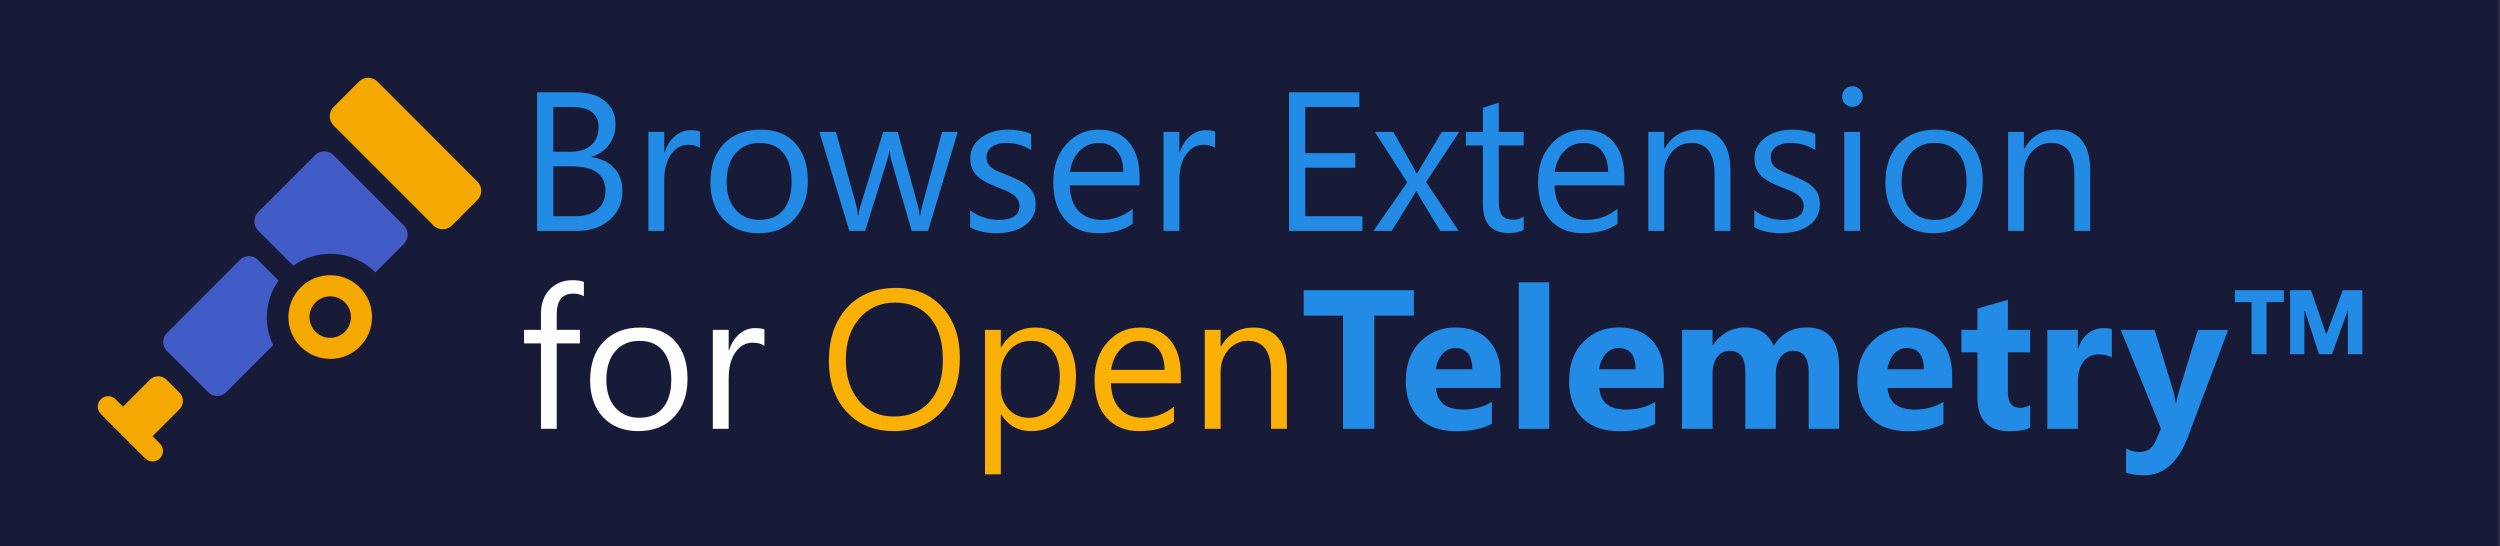 <?xml version="1.0" encoding="UTF-8" standalone="no"?>
<!DOCTYPE svg PUBLIC "-//W3C//DTD SVG 1.1//EN" "http://www.w3.org/Graphics/SVG/1.1/DTD/svg11.dtd">
<svg width="100%" height="100%" viewBox="0 0 947 207" version="1.1" xmlns="http://www.w3.org/2000/svg" xmlns:xlink="http://www.w3.org/1999/xlink" xml:space="preserve" xmlns:serif="http://www.serif.com/" style="fill-rule:evenodd;clip-rule:evenodd;stroke-linejoin:round;stroke-miterlimit:2;">
    <rect x="0" y="0" width="947" height="207" fill="#333333" stroke="none"/>
    <g id="Artboard1" transform="matrix(1.857,0,0,0.41,7.434,0.912)">
        <g>
            <rect x="-4.003" y="-2.225" width="509.65" height="504.857" style="fill:none;"/>
            <g>
                <clipPath id="_clip1">
                    <rect x="-4.003" y="-2.225" width="509.65" height="504.857"/>
                </clipPath>
                <g clip-path="url(#_clip1)">
                    <g>
                        <g transform="matrix(1.125,0,0,2.44,-31.319,-353.966)">
                            <g>
                                <g id="Layer1">
                                    <g>
                                        <rect x="-4.003" y="-2.225" width="509.65" height="504.857" style="fill:rgb(23,27,56);"/>
                                    </g>
                                </g>
                            </g>
                        </g>
                        <g transform="matrix(0.635,0,0,2.878,14.367,62.477)">
                            <path d="M67.648,69.797C62.402,75.047 62.402,83.555 67.648,88.805C72.898,94.051 81.406,94.051 86.652,88.805C91.902,83.555 91.902,75.047 86.652,69.797C81.406,64.551 72.898,64.551 67.648,69.797ZM81.855,84.016C80.608,85.265 78.914,85.967 77.15,85.967C75.386,85.967 73.692,85.265 72.445,84.016C71.198,82.769 70.496,81.076 70.496,79.313C70.496,77.549 71.198,75.856 72.445,74.609C73.692,73.36 75.386,72.658 77.15,72.658C78.914,72.658 80.608,73.36 81.855,74.609C84.453,77.195 84.453,81.418 81.855,84.016ZM86.43,3.672L78.195,11.906C76.592,13.521 76.592,16.166 78.195,17.781L110.344,49.93C111.959,51.533 114.604,51.533 116.219,49.93L124.453,41.695C126.063,40.085 126.063,37.434 124.453,35.825L92.29,3.671C90.679,2.072 88.041,2.072 86.43,3.671L86.43,3.672ZM28.738,108.895C30.19,107.437 30.19,105.043 28.738,103.585L24.555,99.398C23.095,97.947 20.702,97.947 19.242,99.398L10.598,108.047L10.582,108.059L8.211,105.684C6.898,104.371 4.761,104.371 3.461,105.684C2.148,106.996 2.148,109.133 3.461,110.434L17.707,124.676C18.336,125.306 19.19,125.66 20.08,125.66C20.97,125.66 21.824,125.306 22.453,124.676C23.753,123.363 23.766,121.226 22.453,119.93L20.078,117.555L20.094,117.543L28.738,108.895Z" style="fill:rgb(245,168,0);fill-rule:nonzero;"/>
                        </g>
                        <g transform="matrix(0.635,0,0,2.878,14.367,62.477)">
                            <g>
                                <path d="M72.297,27.313L54.004,45.605C52.379,47.23 52.379,49.906 54.004,51.531L65.3,62.824C73.284,57.078 84.48,57.789 91.663,64.977L100.811,55.828C102.433,54.203 102.433,51.531 100.811,49.906L78.22,27.313C77.435,26.527 76.369,26.085 75.259,26.085C74.149,26.085 73.083,26.527 72.298,27.313L72.297,27.313ZM60.55,67.585L53.878,60.913C52.315,59.351 49.753,59.351 48.194,60.913L24.664,84.453C23.112,86.016 23.112,88.577 24.664,90.14L37.995,103.472C39.559,105.025 42.119,105.025 43.683,103.472L58.815,88.315C55.616,81.706 56.19,73.722 60.55,67.585Z" style="fill:rgb(66,92,199);fill-rule:nonzero;"/>
                            </g>
                        </g>
                        <g transform="matrix(1.009,0,0,4.571,38.185,-972.745)">
                            <g>
                                <g>
                                    <g transform="matrix(1,0,0,1,63.099,258.991)">
                                        <path d="M3.672,0L3.672,-28.008L11.641,-28.008C14.063,-28.008 15.983,-27.415 17.402,-26.23C18.822,-25.046 19.531,-23.503 19.531,-21.602C19.531,-20.013 19.102,-18.633 18.242,-17.461C17.383,-16.289 16.198,-15.456 14.688,-14.961L14.688,-14.883C16.576,-14.661 18.086,-13.945 19.219,-12.734C20.352,-11.536 20.918,-9.974 20.918,-8.047C20.918,-5.651 20.059,-3.711 18.34,-2.227C16.621,-0.742 14.453,0 11.836,0L3.672,0ZM6.953,-25.039L6.953,-15.996L10.313,-15.996C12.109,-15.996 13.522,-16.426 14.551,-17.285C15.579,-18.158 16.094,-19.382 16.094,-20.957C16.094,-23.678 14.303,-25.039 10.723,-25.039L6.953,-25.039ZM6.953,-13.047L6.953,-2.969L11.406,-2.969C13.333,-2.969 14.824,-3.424 15.879,-4.336C16.947,-5.247 17.48,-6.497 17.48,-8.086C17.48,-11.393 15.228,-13.047 10.723,-13.047L6.953,-13.047Z" style="fill:rgb(34,139,230);"/>
                                    </g>
                                    <g transform="matrix(1,0,0,1,63.099,258.991)">
                                        <path d="M36.602,-16.758C36.042,-17.188 35.234,-17.402 34.18,-17.402C32.813,-17.402 31.667,-16.758 30.742,-15.469C29.831,-14.18 29.375,-12.422 29.375,-10.195L29.375,0L26.172,0L26.172,-20L29.375,-20L29.375,-15.879L29.453,-15.879C29.909,-17.285 30.605,-18.379 31.543,-19.16C32.48,-19.954 33.529,-20.352 34.688,-20.352C35.521,-20.352 36.159,-20.26 36.602,-20.078L36.602,-16.758Z" style="fill:rgb(34,139,230);"/>
                                    </g>
                                    <g transform="matrix(1,0,0,1,63.099,258.991)">
                                        <path d="M48.438,0.469C45.482,0.469 43.118,-0.462 41.348,-2.324C39.59,-4.199 38.711,-6.68 38.711,-9.766C38.711,-13.125 39.629,-15.749 41.465,-17.637C43.301,-19.525 45.781,-20.469 48.906,-20.469C51.888,-20.469 54.212,-19.551 55.879,-17.715C57.559,-15.879 58.398,-13.333 58.398,-10.078C58.398,-6.888 57.493,-4.329 55.684,-2.402C53.887,-0.488 51.471,0.469 48.438,0.469ZM48.672,-17.773C46.615,-17.773 44.987,-17.07 43.789,-15.664C42.591,-14.271 41.992,-12.344 41.992,-9.883C41.992,-7.513 42.598,-5.645 43.809,-4.277C45.02,-2.91 46.641,-2.227 48.672,-2.227C50.742,-2.227 52.331,-2.897 53.438,-4.238C54.557,-5.579 55.117,-7.487 55.117,-9.961C55.117,-12.461 54.557,-14.388 53.438,-15.742C52.331,-17.096 50.742,-17.773 48.672,-17.773Z" style="fill:rgb(34,139,230);"/>
                                    </g>
                                    <g transform="matrix(1,0,0,1,123.372,258.991)">
                                        <path d="M28.438,-20L22.441,0L19.121,0L15,-14.316C14.844,-14.863 14.74,-15.482 14.688,-16.172L14.609,-16.172C14.57,-15.703 14.434,-15.098 14.199,-14.355L9.727,0L6.523,0L0.469,-20L3.828,-20L7.969,-4.961C8.099,-4.505 8.19,-3.906 8.242,-3.164L8.398,-3.164C8.438,-3.737 8.555,-4.349 8.75,-5L13.359,-20L16.289,-20L20.43,-4.922C20.56,-4.44 20.658,-3.841 20.723,-3.125L20.879,-3.125C20.905,-3.633 21.016,-4.232 21.211,-4.922L25.273,-20L28.438,-20Z" style="fill:rgb(34,139,230);"/>
                                    </g>
                                    <g transform="matrix(1,0,0,1,123.372,258.991)">
                                        <path d="M30.938,-0.723L30.938,-4.16C32.682,-2.871 34.603,-2.227 36.699,-2.227C39.512,-2.227 40.918,-3.164 40.918,-5.039C40.918,-5.573 40.794,-6.022 40.547,-6.387C40.313,-6.764 39.987,-7.096 39.57,-7.383C39.167,-7.669 38.685,-7.923 38.125,-8.145C37.578,-8.379 36.986,-8.62 36.348,-8.867C35.462,-9.219 34.681,-9.57 34.004,-9.922C33.34,-10.286 32.78,-10.69 32.324,-11.133C31.882,-11.589 31.543,-12.103 31.309,-12.676C31.087,-13.249 30.977,-13.919 30.977,-14.688C30.977,-15.625 31.191,-16.452 31.621,-17.168C32.051,-17.897 32.624,-18.503 33.34,-18.984C34.056,-19.479 34.87,-19.85 35.781,-20.098C36.706,-20.345 37.656,-20.469 38.633,-20.469C40.365,-20.469 41.914,-20.169 43.281,-19.57L43.281,-16.328C41.81,-17.292 40.117,-17.773 38.203,-17.773C37.604,-17.773 37.064,-17.702 36.582,-17.559C36.1,-17.428 35.684,-17.24 35.332,-16.992C34.993,-16.745 34.727,-16.445 34.531,-16.094C34.349,-15.755 34.258,-15.378 34.258,-14.961C34.258,-14.44 34.349,-14.004 34.531,-13.652C34.727,-13.301 35.007,-12.988 35.371,-12.715C35.736,-12.441 36.178,-12.194 36.699,-11.973C37.22,-11.751 37.813,-11.51 38.477,-11.25C39.362,-10.911 40.156,-10.56 40.859,-10.195C41.563,-9.844 42.161,-9.44 42.656,-8.984C43.151,-8.542 43.529,-8.027 43.789,-7.441C44.063,-6.855 44.199,-6.159 44.199,-5.352C44.199,-4.362 43.978,-3.503 43.535,-2.773C43.105,-2.044 42.526,-1.439 41.797,-0.957C41.068,-0.475 40.228,-0.117 39.277,0.117C38.327,0.352 37.331,0.469 36.289,0.469C34.232,0.469 32.448,0.072 30.938,-0.723Z" style="fill:rgb(34,139,230);"/>
                                    </g>
                                    <g transform="matrix(1,0,0,1,123.372,258.991)">
                                        <path d="M65.195,-9.199L51.074,-9.199C51.126,-6.973 51.725,-5.254 52.871,-4.043C54.017,-2.832 55.592,-2.227 57.598,-2.227C59.85,-2.227 61.921,-2.969 63.809,-4.453L63.809,-1.445C62.051,-0.169 59.727,0.469 56.836,0.469C54.01,0.469 51.79,-0.436 50.176,-2.246C48.561,-4.069 47.754,-6.628 47.754,-9.922C47.754,-13.034 48.633,-15.566 50.391,-17.52C52.161,-19.486 54.355,-20.469 56.973,-20.469C59.59,-20.469 61.615,-19.622 63.047,-17.93C64.479,-16.237 65.195,-13.887 65.195,-10.879L65.195,-9.199ZM61.914,-11.914C61.901,-13.763 61.452,-15.202 60.566,-16.23C59.694,-17.259 58.477,-17.773 56.914,-17.773C55.404,-17.773 54.121,-17.233 53.066,-16.152C52.012,-15.072 51.361,-13.659 51.113,-11.914L61.914,-11.914Z" style="fill:rgb(34,139,230);"/>
                                    </g>
                                    <g transform="matrix(1,0,0,1,123.372,258.991)">
                                        <path d="M80.469,-16.758C79.909,-17.188 79.102,-17.402 78.047,-17.402C76.68,-17.402 75.534,-16.758 74.609,-15.469C73.698,-14.18 73.242,-12.422 73.242,-10.195L73.242,0L70.039,0L70.039,-20L73.242,-20L73.242,-15.879L73.32,-15.879C73.776,-17.285 74.473,-18.379 75.41,-19.16C76.348,-19.954 77.396,-20.352 78.555,-20.352C79.388,-20.352 80.026,-20.26 80.469,-20.078L80.469,-16.758Z" style="fill:rgb(34,139,230);"/>
                                    </g>
                                </g>
                            </g>
                            <g>
                                <g>
                                    <g transform="matrix(1,0,0,1,215.11,258.991)">
                                        <path d="M18.516,0L3.672,0L3.672,-28.008L17.891,-28.008L17.891,-25.039L6.953,-25.039L6.953,-15.723L17.07,-15.723L17.07,-12.773L6.953,-12.773L6.953,-2.969L18.516,-2.969L18.516,0Z" style="fill:rgb(34,139,230);"/>
                                    </g>
                                    <g transform="matrix(1,0,0,1,215.11,258.991)">
                                        <path d="M38.086,-20L31.367,-9.883L37.969,0L34.238,0L30.313,-6.484C30.065,-6.888 29.772,-7.396 29.434,-8.008L29.355,-8.008C29.29,-7.891 28.984,-7.383 28.438,-6.484L24.434,0L20.742,0L27.559,-9.805L21.035,-20L24.766,-20L28.633,-13.164C28.919,-12.656 29.199,-12.135 29.473,-11.602L29.551,-11.602L34.551,-20L38.086,-20Z" style="fill:rgb(34,139,230);"/>
                                    </g>
                                    <g transform="matrix(1,0,0,1,215.11,258.991)">
                                        <path d="M51.113,-0.195C50.358,0.221 49.362,0.43 48.125,0.43C44.622,0.43 42.871,-1.523 42.871,-5.43L42.871,-17.266L39.434,-17.266L39.434,-20L42.871,-20L42.871,-24.883L46.074,-25.918L46.074,-20L51.113,-20L51.113,-17.266L46.074,-17.266L46.074,-5.996C46.074,-4.655 46.302,-3.698 46.758,-3.125C47.214,-2.552 47.969,-2.266 49.023,-2.266C49.831,-2.266 50.527,-2.487 51.113,-2.93L51.113,-0.195Z" style="fill:rgb(34,139,230);"/>
                                    </g>
                                    <g transform="matrix(1,0,0,1,215.11,258.991)">
                                        <path d="M71.465,-9.199L57.344,-9.199C57.396,-6.973 57.995,-5.254 59.141,-4.043C60.286,-2.832 61.862,-2.227 63.867,-2.227C66.12,-2.227 68.19,-2.969 70.078,-4.453L70.078,-1.445C68.32,-0.169 65.996,0.469 63.105,0.469C60.28,0.469 58.06,-0.436 56.445,-2.246C54.831,-4.069 54.023,-6.628 54.023,-9.922C54.023,-13.034 54.902,-15.566 56.66,-17.52C58.431,-19.486 60.625,-20.469 63.242,-20.469C65.859,-20.469 67.884,-19.622 69.316,-17.93C70.749,-16.237 71.465,-13.887 71.465,-10.879L71.465,-9.199ZM68.184,-11.914C68.171,-13.763 67.721,-15.202 66.836,-16.23C65.964,-17.259 64.746,-17.773 63.184,-17.773C61.673,-17.773 60.391,-17.233 59.336,-16.152C58.281,-15.072 57.63,-13.659 57.383,-11.914L68.184,-11.914Z" style="fill:rgb(34,139,230);"/>
                                    </g>
                                    <g transform="matrix(1,0,0,1,288.177,258.991)">
                                        <path d="M19.844,0L16.641,0L16.641,-11.406C16.641,-15.651 15.091,-17.773 11.992,-17.773C10.391,-17.773 9.063,-17.168 8.008,-15.957C6.966,-14.759 6.445,-13.242 6.445,-11.406L6.445,0L3.242,0L3.242,-20L6.445,-20L6.445,-16.68L6.523,-16.68C8.034,-19.206 10.221,-20.469 13.086,-20.469C15.273,-20.469 16.947,-19.759 18.105,-18.34C19.264,-16.934 19.844,-14.896 19.844,-12.227L19.844,0Z" style="fill:rgb(34,139,230);"/>
                                    </g>
                                    <g transform="matrix(1,0,0,1,288.177,258.991)">
                                        <path d="M24.668,-0.723L24.668,-4.16C26.413,-2.871 28.333,-2.227 30.43,-2.227C33.242,-2.227 34.648,-3.164 34.648,-5.039C34.648,-5.573 34.525,-6.022 34.277,-6.387C34.043,-6.764 33.717,-7.096 33.301,-7.383C32.897,-7.669 32.415,-7.923 31.855,-8.145C31.309,-8.379 30.716,-8.62 30.078,-8.867C29.193,-9.219 28.411,-9.57 27.734,-9.922C27.07,-10.286 26.51,-10.69 26.055,-11.133C25.612,-11.589 25.273,-12.103 25.039,-12.676C24.818,-13.249 24.707,-13.919 24.707,-14.688C24.707,-15.625 24.922,-16.452 25.352,-17.168C25.781,-17.897 26.354,-18.503 27.07,-18.984C27.786,-19.479 28.6,-19.85 29.512,-20.098C30.436,-20.345 31.387,-20.469 32.363,-20.469C34.095,-20.469 35.645,-20.169 37.012,-19.57L37.012,-16.328C35.54,-17.292 33.848,-17.773 31.934,-17.773C31.335,-17.773 30.794,-17.702 30.313,-17.559C29.831,-17.428 29.414,-17.24 29.063,-16.992C28.724,-16.745 28.457,-16.445 28.262,-16.094C28.079,-15.755 27.988,-15.378 27.988,-14.961C27.988,-14.44 28.079,-14.004 28.262,-13.652C28.457,-13.301 28.737,-12.988 29.102,-12.715C29.466,-12.441 29.909,-12.194 30.43,-11.973C30.951,-11.751 31.543,-11.51 32.207,-11.25C33.092,-10.911 33.887,-10.56 34.59,-10.195C35.293,-9.844 35.892,-9.44 36.387,-8.984C36.882,-8.542 37.259,-8.027 37.52,-7.441C37.793,-6.855 37.93,-6.159 37.93,-5.352C37.93,-4.362 37.708,-3.503 37.266,-2.773C36.836,-2.044 36.257,-1.439 35.527,-0.957C34.798,-0.475 33.958,-0.117 33.008,0.117C32.057,0.352 31.061,0.469 30.02,0.469C27.962,0.469 26.178,0.072 24.668,-0.723Z" style="fill:rgb(34,139,230);"/>
                                    </g>
                                    <g transform="matrix(1,0,0,1,288.177,258.991)">
                                        <path d="M44.492,-25.078C43.919,-25.078 43.431,-25.273 43.027,-25.664C42.624,-26.055 42.422,-26.549 42.422,-27.148C42.422,-27.747 42.624,-28.242 43.027,-28.633C43.431,-29.036 43.919,-29.238 44.492,-29.238C45.078,-29.238 45.573,-29.036 45.977,-28.633C46.393,-28.242 46.602,-27.747 46.602,-27.148C46.602,-26.576 46.393,-26.087 45.977,-25.684C45.573,-25.28 45.078,-25.078 44.492,-25.078ZM46.055,0L42.852,0L42.852,-20L46.055,-20L46.055,0Z" style="fill:rgb(34,139,230);"/>
                                    </g>
                                    <g transform="matrix(1,0,0,1,288.177,258.991)">
                                        <path d="M60.898,0.469C57.943,0.469 55.579,-0.462 53.809,-2.324C52.051,-4.199 51.172,-6.68 51.172,-9.766C51.172,-13.125 52.09,-15.749 53.926,-17.637C55.762,-19.525 58.242,-20.469 61.367,-20.469C64.349,-20.469 66.673,-19.551 68.34,-17.715C70.02,-15.879 70.859,-13.333 70.859,-10.078C70.859,-6.888 69.954,-4.329 68.145,-2.402C66.348,-0.488 63.932,0.469 60.898,0.469ZM61.133,-17.773C59.076,-17.773 57.448,-17.07 56.25,-15.664C55.052,-14.271 54.453,-12.344 54.453,-9.883C54.453,-7.513 55.059,-5.645 56.27,-4.277C57.48,-2.91 59.102,-2.227 61.133,-2.227C63.203,-2.227 64.792,-2.897 65.898,-4.238C67.018,-5.579 67.578,-7.487 67.578,-9.961C67.578,-12.461 67.018,-14.388 65.898,-15.742C64.792,-17.096 63.203,-17.773 61.133,-17.773Z" style="fill:rgb(34,139,230);"/>
                                    </g>
                                    <g transform="matrix(1,0,0,1,288.177,258.991)">
                                        <path d="M92.578,0L89.375,0L89.375,-11.406C89.375,-15.651 87.826,-17.773 84.727,-17.773C83.125,-17.773 81.797,-17.168 80.742,-15.957C79.701,-14.759 79.18,-13.242 79.18,-11.406L79.18,0L75.977,0L75.977,-20L79.18,-20L79.18,-16.68L79.258,-16.68C80.768,-19.206 82.956,-20.469 85.82,-20.469C88.008,-20.469 89.681,-19.759 90.84,-18.34C91.999,-16.934 92.578,-14.896 92.578,-12.227L92.578,0Z" style="fill:rgb(34,139,230);"/>
                                    </g>
                                </g>
                            </g>
                            <g transform="matrix(1,0,0,1,63.099,298.991)">
                                <path d="M13.125,-26.797C12.5,-27.148 11.79,-27.324 10.996,-27.324C8.757,-27.324 7.637,-25.911 7.637,-23.086L7.637,-20L12.324,-20L12.324,-17.266L7.637,-17.266L7.637,0L4.453,0L4.453,-17.266L1.035,-17.266L1.035,-20L4.453,-20L4.453,-23.242C4.453,-25.339 5.059,-26.992 6.27,-28.203C7.48,-29.427 8.991,-30.039 10.801,-30.039C11.777,-30.039 12.552,-29.922 13.125,-29.688L13.125,-26.797Z" style="fill:white;fill-rule:nonzero;"/>
                                <path d="M24.121,0.469C21.165,0.469 18.802,-0.462 17.031,-2.324C15.273,-4.199 14.395,-6.68 14.395,-9.766C14.395,-13.125 15.313,-15.749 17.148,-17.637C18.984,-19.525 21.465,-20.469 24.59,-20.469C27.572,-20.469 29.896,-19.551 31.563,-17.715C33.242,-15.879 34.082,-13.333 34.082,-10.078C34.082,-6.888 33.177,-4.329 31.367,-2.402C29.57,-0.488 27.155,0.469 24.121,0.469ZM24.355,-17.773C22.298,-17.773 20.671,-17.07 19.473,-15.664C18.275,-14.271 17.676,-12.344 17.676,-9.883C17.676,-7.513 18.281,-5.645 19.492,-4.277C20.703,-2.91 22.324,-2.227 24.355,-2.227C26.426,-2.227 28.014,-2.897 29.121,-4.238C30.241,-5.579 30.801,-7.487 30.801,-9.961C30.801,-12.461 30.241,-14.388 29.121,-15.742C28.014,-17.096 26.426,-17.773 24.355,-17.773Z" style="fill:white;fill-rule:nonzero;"/>
                                <path d="M49.629,-16.758C49.069,-17.188 48.262,-17.402 47.207,-17.402C45.84,-17.402 44.694,-16.758 43.77,-15.469C42.858,-14.18 42.402,-12.422 42.402,-10.195L42.402,0L39.199,0L39.199,-20L42.402,-20L42.402,-15.879L42.48,-15.879C42.936,-17.285 43.633,-18.379 44.57,-19.16C45.508,-19.954 46.556,-20.352 47.715,-20.352C48.548,-20.352 49.186,-20.26 49.629,-20.078L49.629,-16.758Z" style="fill:white;fill-rule:nonzero;"/>
                            </g>
                            <g transform="matrix(1,0,0,1,123.919,298.991)">
                                <g>
                                    <path d="M14.961,0.469C10.99,0.469 7.806,-0.84 5.41,-3.457C3.027,-6.074 1.836,-9.479 1.836,-13.672C1.836,-18.177 3.053,-21.771 5.488,-24.453C7.923,-27.135 11.237,-28.477 15.43,-28.477C19.297,-28.477 22.409,-27.174 24.766,-24.57C27.135,-21.966 28.32,-18.561 28.32,-14.355C28.32,-9.785 27.109,-6.172 24.688,-3.516C22.266,-0.859 19.023,0.469 14.961,0.469ZM15.195,-25.508C12.253,-25.508 9.863,-24.447 8.027,-22.324C6.191,-20.202 5.273,-17.415 5.273,-13.965C5.273,-10.514 6.165,-7.734 7.949,-5.625C9.746,-3.529 12.083,-2.48 14.961,-2.48C18.034,-2.48 20.456,-3.483 22.227,-5.488C23.997,-7.493 24.883,-10.299 24.883,-13.906C24.883,-17.604 24.023,-20.462 22.305,-22.48C20.586,-24.499 18.216,-25.508 15.195,-25.508Z" style="fill:rgb(250,176,5);fill-rule:nonzero;"/>
                                    <path d="M36.68,-2.891L36.602,-2.891L36.602,9.199L33.398,9.199L33.398,-20L36.602,-20L36.602,-16.484L36.68,-16.484C38.255,-19.141 40.56,-20.469 43.594,-20.469C46.172,-20.469 48.184,-19.57 49.629,-17.773C51.074,-15.99 51.797,-13.594 51.797,-10.586C51.797,-7.24 50.983,-4.557 49.355,-2.539C47.728,-0.534 45.501,0.469 42.676,0.469C40.085,0.469 38.086,-0.651 36.68,-2.891ZM36.602,-10.957L36.602,-8.164C36.602,-6.51 37.135,-5.104 38.203,-3.945C39.284,-2.799 40.651,-2.227 42.305,-2.227C44.245,-2.227 45.762,-2.969 46.855,-4.453C47.962,-5.938 48.516,-8.001 48.516,-10.645C48.516,-12.871 48.001,-14.616 46.973,-15.879C45.944,-17.142 44.551,-17.773 42.793,-17.773C40.931,-17.773 39.434,-17.122 38.301,-15.82C37.168,-14.531 36.602,-12.91 36.602,-10.957Z" style="fill:rgb(250,176,5);fill-rule:nonzero;"/>
                                    <path d="M72.988,-9.199L58.867,-9.199C58.919,-6.973 59.518,-5.254 60.664,-4.043C61.81,-2.832 63.385,-2.227 65.391,-2.227C67.643,-2.227 69.714,-2.969 71.602,-4.453L71.602,-1.445C69.844,-0.169 67.52,0.469 64.629,0.469C61.803,0.469 59.583,-0.436 57.969,-2.246C56.354,-4.069 55.547,-6.628 55.547,-9.922C55.547,-13.034 56.426,-15.566 58.184,-17.52C59.954,-19.486 62.148,-20.469 64.766,-20.469C67.383,-20.469 69.408,-19.622 70.84,-17.93C72.272,-16.237 72.988,-13.887 72.988,-10.879L72.988,-9.199ZM69.707,-11.914C69.694,-13.763 69.245,-15.202 68.359,-16.23C67.487,-17.259 66.27,-17.773 64.707,-17.773C63.197,-17.773 61.914,-17.233 60.859,-16.152C59.805,-15.072 59.154,-13.659 58.906,-11.914L69.707,-11.914Z" style="fill:rgb(250,176,5);fill-rule:nonzero;"/>
                                    <path d="M94.434,0L91.23,0L91.23,-11.406C91.23,-15.651 89.681,-17.773 86.582,-17.773C84.98,-17.773 83.652,-17.168 82.598,-15.957C81.556,-14.759 81.035,-13.242 81.035,-11.406L81.035,0L77.832,0L77.832,-20L81.035,-20L81.035,-16.68L81.113,-16.68C82.624,-19.206 84.811,-20.469 87.676,-20.469C89.863,-20.469 91.536,-19.759 92.695,-18.34C93.854,-16.934 94.434,-14.896 94.434,-12.227L94.434,0Z" style="fill:rgb(250,176,5);fill-rule:nonzero;"/>
                                </g>
                            </g>
                            <g>
                                <g transform="matrix(1,0,0,1,221.146,298.991)">
                                    <path d="M22.871,-22.871L14.883,-22.871L14.883,0L8.555,0L8.555,-22.871L0.605,-22.871L0.605,-28.008L22.871,-28.008L22.871,-22.871Z" style="fill:rgb(34,139,230);"/>
                                </g>
                                <g transform="matrix(1,0,0,1,240.989,298.991)">
                                    <path d="M20.566,-8.242L7.52,-8.242C7.728,-5.339 9.557,-3.887 13.008,-3.887C15.208,-3.887 17.142,-4.408 18.809,-5.449L18.809,-0.996C16.96,-0.007 14.557,0.488 11.602,0.488C8.372,0.488 5.866,-0.404 4.082,-2.188C2.298,-3.984 1.406,-6.484 1.406,-9.688C1.406,-13.008 2.37,-15.638 4.297,-17.578C6.224,-19.518 8.594,-20.488 11.406,-20.488C14.323,-20.488 16.576,-19.622 18.164,-17.891C19.766,-16.159 20.566,-13.809 20.566,-10.84L20.566,-8.242ZM14.844,-12.031C14.844,-14.896 13.685,-16.328 11.367,-16.328C10.378,-16.328 9.518,-15.918 8.789,-15.098C8.073,-14.277 7.637,-13.255 7.48,-12.031L14.844,-12.031Z" style="fill:rgb(34,139,230);"/>
                                </g>
                                <g transform="matrix(1,0,0,1,240.989,298.991)">
                                    <rect x="24.239" y="-29.609" width="6.172" height="29.609" style="fill:rgb(34,139,230);"/>
                                </g>
                                <g transform="matrix(1,0,0,1,240.989,298.991)">
                                    <path d="M53.575,-8.242L40.528,-8.242C40.736,-5.339 42.565,-3.887 46.016,-3.887C48.217,-3.887 50.15,-4.408 51.817,-5.449L51.817,-0.996C49.968,-0.007 47.565,0.488 44.61,0.488C41.381,0.488 38.874,-0.404 37.09,-2.188C35.306,-3.984 34.414,-6.484 34.414,-9.688C34.414,-13.008 35.378,-15.638 37.305,-17.578C39.232,-19.518 41.602,-20.488 44.414,-20.488C47.331,-20.488 49.584,-19.622 51.172,-17.891C52.774,-16.159 53.575,-13.809 53.575,-10.84L53.575,-8.242ZM47.852,-12.031C47.852,-14.896 46.693,-16.328 44.375,-16.328C43.386,-16.328 42.526,-15.918 41.797,-15.098C41.081,-14.277 40.645,-13.255 40.489,-12.031L47.852,-12.031Z" style="fill:rgb(34,139,230);"/>
                                </g>
                                <g transform="matrix(1,0,0,1,240.989,298.991)">
                                    <path d="M89.004,0L82.852,0L82.852,-11.406C82.852,-14.31 81.784,-15.762 79.649,-15.762C78.633,-15.762 77.806,-15.326 77.168,-14.453C76.53,-13.581 76.211,-12.493 76.211,-11.191L76.211,0L70.039,0L70.039,-11.523C70.039,-14.349 68.991,-15.762 66.895,-15.762C65.84,-15.762 64.994,-15.345 64.356,-14.512C63.731,-13.678 63.418,-12.546 63.418,-11.113L63.418,0L57.246,0L57.246,-20L63.418,-20L63.418,-16.875L63.496,-16.875C64.134,-17.943 65.026,-18.809 66.172,-19.473C67.331,-20.15 68.594,-20.488 69.961,-20.488C72.787,-20.488 74.72,-19.245 75.762,-16.758C77.286,-19.245 79.525,-20.488 82.481,-20.488C86.83,-20.488 89.004,-17.806 89.004,-12.441L89.004,0Z" style="fill:rgb(34,139,230);"/>
                                </g>
                                <g transform="matrix(1,0,0,1,240.989,298.991)">
                                    <path d="M111.856,-8.242L98.809,-8.242C99.017,-5.339 100.847,-3.887 104.297,-3.887C106.498,-3.887 108.431,-4.408 110.098,-5.449L110.098,-0.996C108.249,-0.007 105.847,0.488 102.891,0.488C99.662,0.488 97.155,-0.404 95.371,-2.188C93.588,-3.984 92.696,-6.484 92.696,-9.688C92.696,-13.008 93.659,-15.638 95.586,-17.578C97.513,-19.518 99.883,-20.488 102.696,-20.488C105.612,-20.488 107.865,-19.622 109.453,-17.891C111.055,-16.159 111.856,-13.809 111.856,-10.84L111.856,-8.242ZM106.133,-12.031C106.133,-14.896 104.974,-16.328 102.657,-16.328C101.667,-16.328 100.808,-15.918 100.078,-15.098C99.362,-14.277 98.926,-13.255 98.77,-12.031L106.133,-12.031Z" style="fill:rgb(34,139,230);"/>
                                </g>
                                <g transform="matrix(1,0,0,1,240.989,298.991)">
                                    <path d="M127.618,-0.234C126.706,0.247 125.332,0.488 123.496,0.488C119.148,0.488 116.973,-1.771 116.973,-6.289L116.973,-15.449L113.731,-15.449L113.731,-20L116.973,-20L116.973,-24.316L123.125,-26.074L123.125,-20L127.618,-20L127.618,-15.449L123.125,-15.449L123.125,-7.363C123.125,-5.28 123.952,-4.238 125.606,-4.238C126.257,-4.238 126.927,-4.427 127.618,-4.805L127.618,-0.234Z" style="fill:rgb(34,139,230);"/>
                                </g>
                                <g transform="matrix(1,0,0,1,240.989,298.991)">
                                    <path d="M144.141,-14.434C143.399,-14.837 142.533,-15.039 141.543,-15.039C140.202,-15.039 139.154,-14.544 138.399,-13.555C137.644,-12.578 137.266,-11.243 137.266,-9.551L137.266,0L131.094,0L131.094,-20L137.266,-20L137.266,-16.289L137.344,-16.289C138.321,-18.997 140.079,-20.352 142.618,-20.352C143.269,-20.352 143.776,-20.273 144.141,-20.117L144.141,-14.434Z" style="fill:rgb(34,139,230);"/>
                                </g>
                                <g transform="matrix(1,0,0,1,387.005,298.991)">
                                    <path d="M21.641,-20L13.516,1.602C11.563,6.797 8.62,9.395 4.688,9.395C3.19,9.395 1.96,9.225 0.996,8.887L0.996,3.965C1.816,4.447 2.708,4.688 3.672,4.688C5.26,4.688 6.367,3.939 6.992,2.441L8.047,-0.039L-0.078,-20L6.758,-20L10.488,-7.832C10.723,-7.077 10.905,-6.185 11.035,-5.156L11.113,-5.156C11.23,-5.911 11.445,-6.79 11.758,-7.793L15.527,-20L21.641,-20Z" style="fill:rgb(34,139,230);"/>
                                </g>
                                <g transform="matrix(1,0,0,1,387.005,298.991)">
                                    <path d="M48.769,-15.078L45.839,-15.078L45.839,-23.77L45.761,-23.77L42.636,-15.078L40,-15.078L37.168,-23.77L37.05,-23.77L37.05,-15.078L34.16,-15.078L34.16,-28.008L38.398,-28.008L41.445,-19.16L41.523,-19.16L44.804,-28.008L48.769,-28.008L48.769,-15.078ZM32.89,-25.605L29.394,-25.605L29.394,-15.078L26.367,-15.078L26.367,-25.605L23.007,-25.605L23.007,-28.008L32.89,-28.008L32.89,-25.605Z" style="fill:rgb(34,139,230);"/>
                                </g>
                            </g>
                        </g>
                    </g>
                </g>
            </g>
        </g>
    </g>
</svg>
